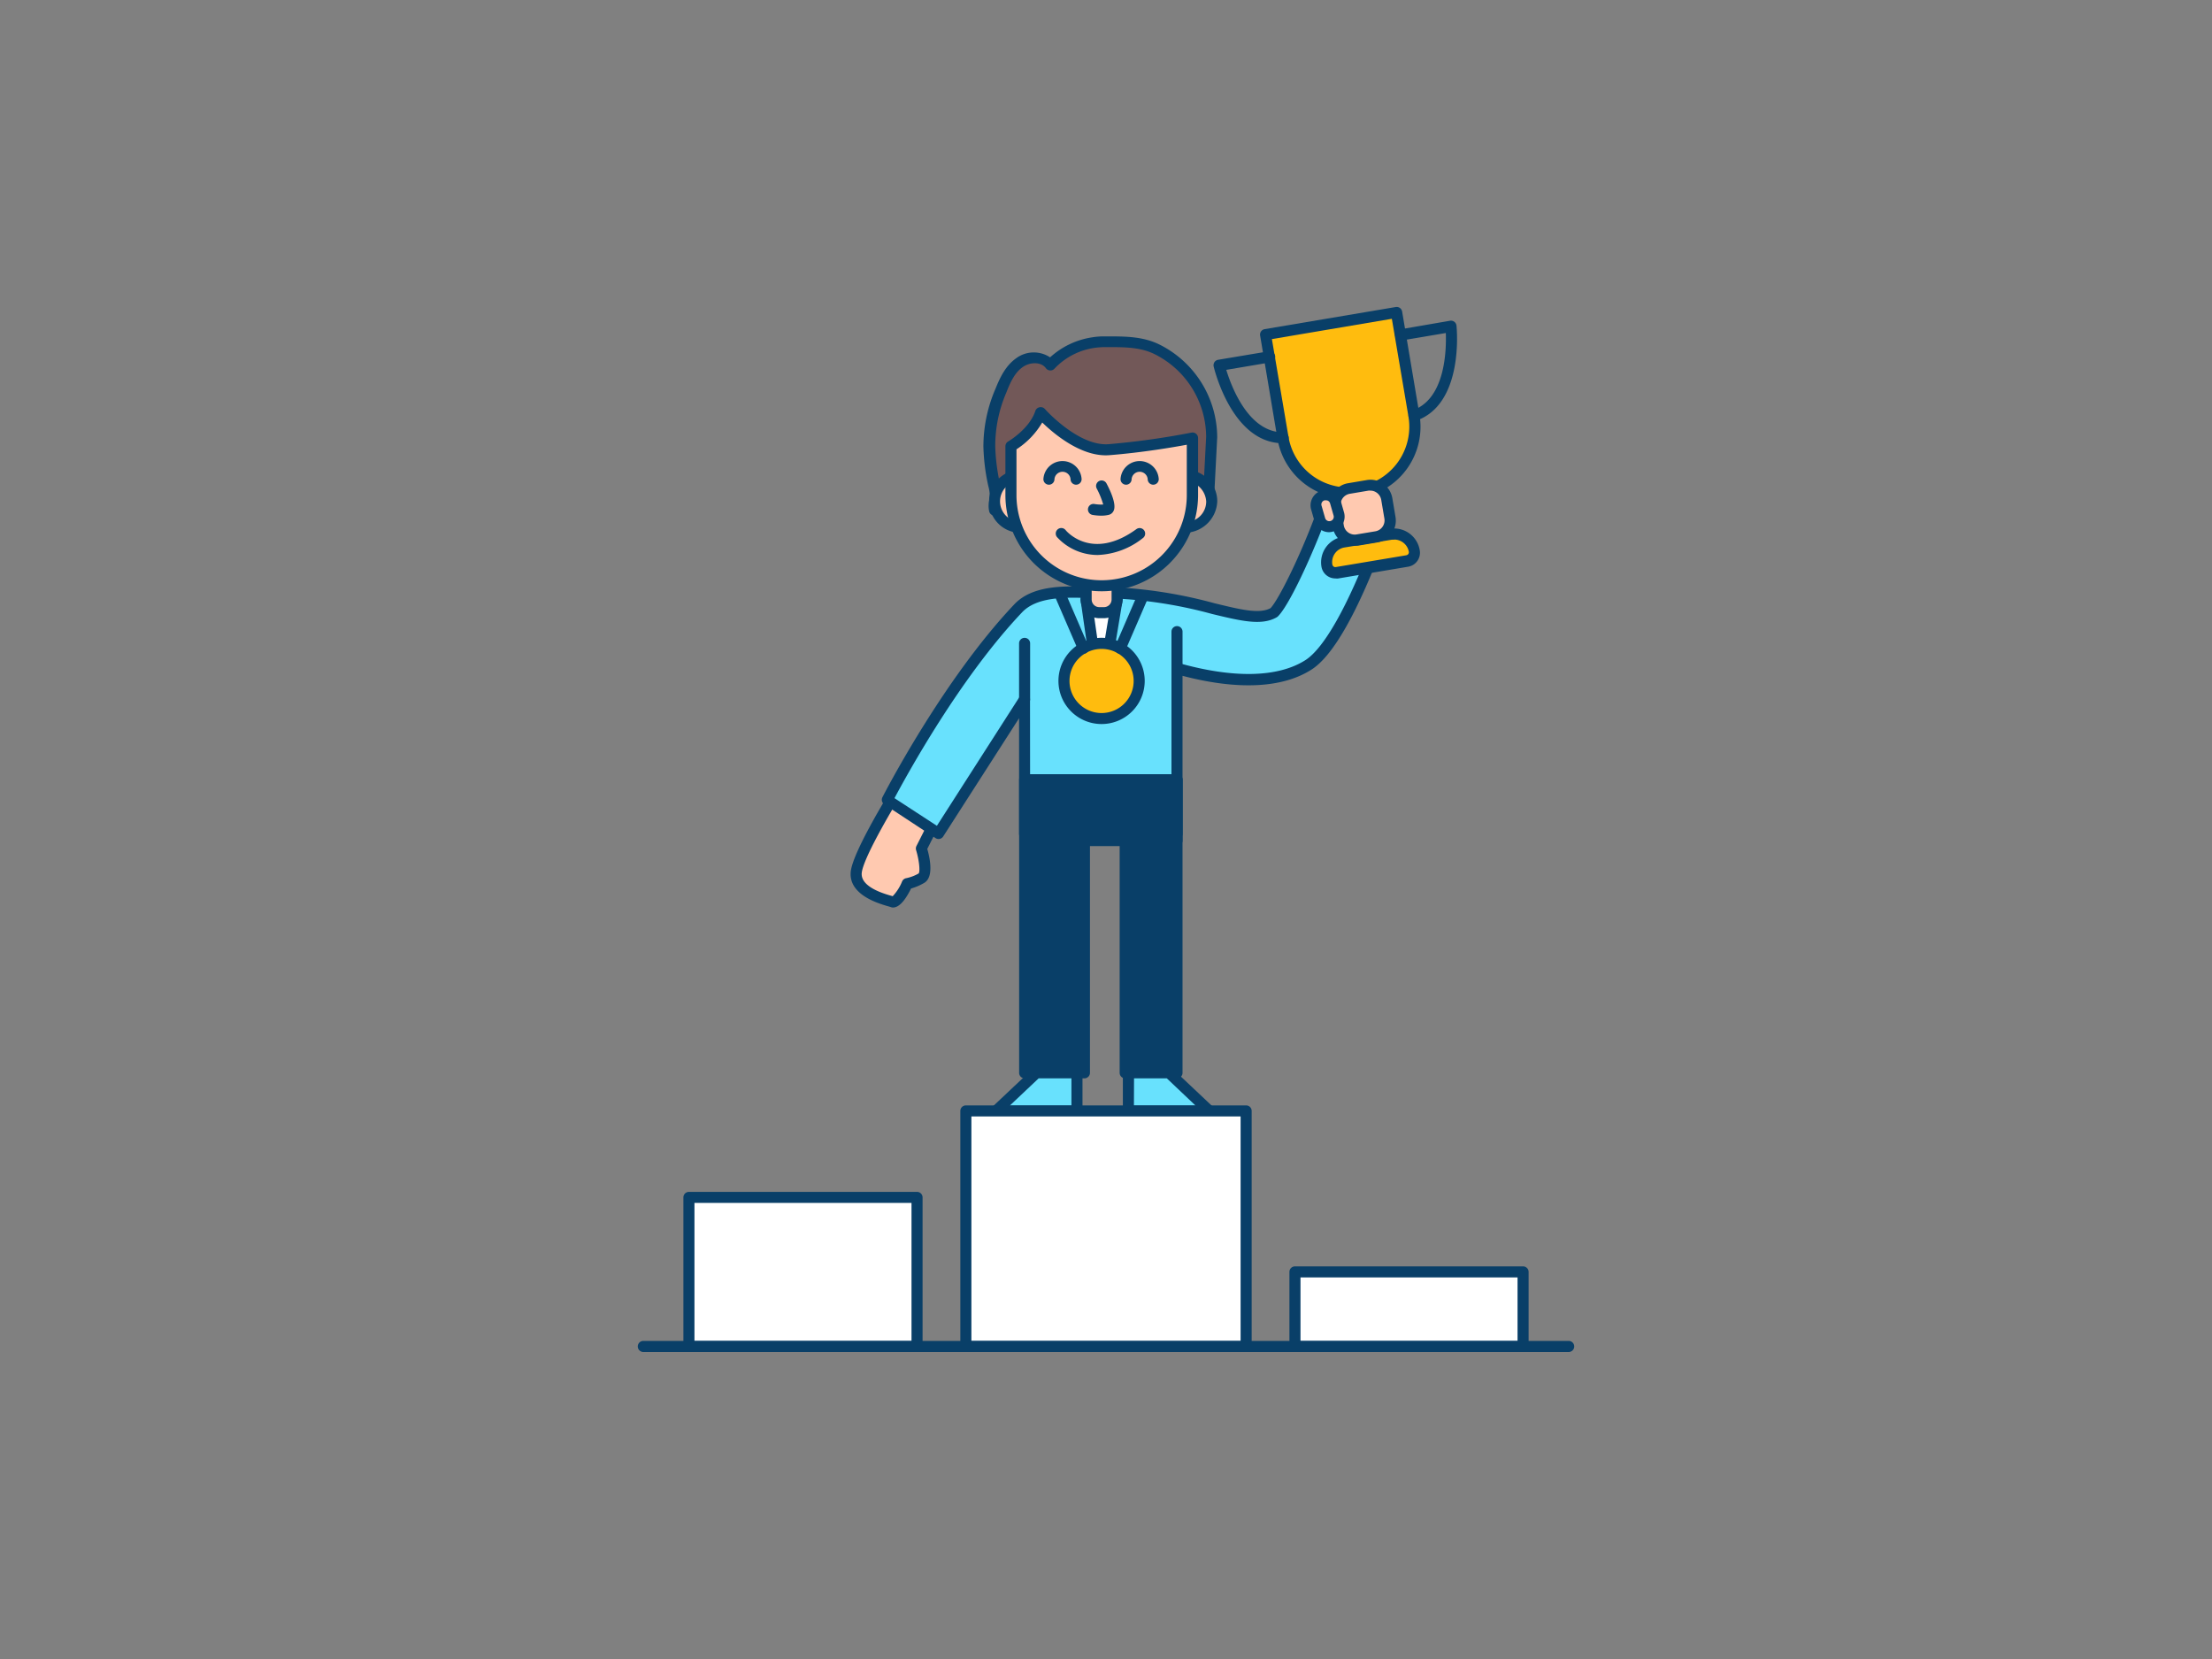 <svg xmlns="http://www.w3.org/2000/svg" viewBox="0 0 400 300"><rect x="0" y="0" width="400" height="300" fill="#808080" stroke="none"/><g id="_175_winner_outline" data-name="#175_winner_outline"><path d="M169.53,147.68l-2.92,5.78s1.42,4.58,0,5.38a8.28,8.28,0,0,1-2.57,1s-1.59,3.63-2.74,3.28-6.82-1.68-6.46-5.31,8.32-16.29,8.32-16.29Z" fill="#ffc9b0"/><path d="M161.46,164.11A1.51,1.51,0,0,1,161,164l-.3-.09c-1.8-.51-7.27-2.08-6.86-6.27.37-3.76,7.64-15.41,8.47-16.73a1,1,0,0,1,.73-.46,1,1,0,0,1,.81.28l6.38,6.2a1,1,0,0,1,.19,1.16l-2.74,5.42c.51,1.78,1.19,5.16-.58,6.16a10.24,10.24,0,0,1-2.35,1C164,162.17,162.85,164.11,161.46,164.11Zm.12-2h0Zm1.77-19.06c-2.49,4.05-7.27,12.26-7.52,14.8s4,3.76,5.42,4.16l.18.05a8.48,8.48,0,0,0,1.7-2.67,1,1,0,0,1,.76-.59,7.61,7.61,0,0,0,2.23-.85c.3-.37.09-2.42-.46-4.22a1,1,0,0,1,.06-.74l2.59-5.12Z" fill="#093f68"/><path d="M238.86,93.31c-2.89,7.76-6.82,15.82-8.48,17.44-4.83,2.8-14.46-3.62-31.81-3.62-4,0-10.92-.87-14.43,2.84-13.06,13.8-23.68,34.66-23.68,34.66l9.26,6.09,15.56-24.25v24.25h27.56V120.86a49,49,0,0,0,13,2,20.08,20.08,0,0,0,10.76-2.65c4.69-3,9.6-14.13,12.9-23Z" fill="#68e1fd"/><path d="M169.72,151.72a1,1,0,0,1-.55-.17l-9.26-6.09a1,1,0,0,1-.34-1.29c.1-.21,10.83-21.15,23.85-34.89,3.29-3.48,9-3.31,13.22-3.19.7,0,1.35,0,1.93,0a84.38,84.38,0,0,1,21.06,3c4.68,1.13,8.09,2,10.14.87,1.45-1.57,5.18-9,8.16-17a1,1,0,0,1,1.28-.59l10.61,4a1,1,0,0,1,.59,1.28c-4.88,13.08-9.35,21-13.31,23.47-5.26,3.34-13.35,3.69-23.26,1.09v28.55a1,1,0,0,1-1,1H185.28a1,1,0,0,1-1-1V129.88l-13.72,21.38a1,1,0,0,1-.63.44Zm16.56-2h25.56V120.86a1,1,0,0,1,.4-.8,1,1,0,0,1,.88-.17c9.89,2.8,17.93,2.65,22.91-.5,3.39-2.14,7.69-9.77,12.15-21.54l-8.73-3.26c-2.63,6.86-6.44,15-8.37,16.88a1,1,0,0,1-.2.15c-2.73,1.58-6.5.66-11.72-.6a81.73,81.73,0,0,0-20.59-2.89c-.6,0-1.27,0-2,0-3.8-.11-9-.26-11.71,2.56-11.39,12-21,29.71-23.11,33.64l7.67,5,15-23.4a1,1,0,0,1,1.84.54Zm44.1-39h0Z" fill="#093f68"/><polygon points="199 126.47 196.41 108.41 202.01 108.41 199 126.47" fill="#fff"/><path d="M199,127.47h0a1,1,0,0,1-1-.86l-2.59-18.06a1,1,0,0,1,.23-.79,1,1,0,0,1,.76-.35H202a1,1,0,0,1,1,1.17l-3,18.06A1,1,0,0,1,199,127.47Zm-1.44-18.06,1.51,10.53,1.76-10.53Z" fill="#093f68"/><path d="M197.66,62a13.25,13.25,0,0,1,2.08-.16c3.22,0,6.5-.08,9.44,1.35a17.85,17.85,0,0,1,9.93,15.9s-.68,13.17-.68,13.17H179.89a7.88,7.88,0,0,1,.16-2.46,10.57,10.57,0,0,0-.39-2.54,35.83,35.83,0,0,1-.77-6.53,25.33,25.33,0,0,1,2.12-10c.78-1.91,1.7-3.89,3.38-5.07s4.35-1.23,5.55.44A13.46,13.46,0,0,1,197.66,62Z" fill="#725858"/><path d="M218.43,93.24H179.89a1,1,0,0,1-1-.72,4.46,4.46,0,0,1,0-2.06,6.53,6.53,0,0,0,.1-.72,7.2,7.2,0,0,0-.24-1.73c-.05-.19-.09-.38-.13-.57a36.9,36.9,0,0,1-.79-6.72,26.35,26.35,0,0,1,2.19-10.43c.8-2,1.82-4.16,3.74-5.51a5.34,5.34,0,0,1,6.13-.16A14.45,14.45,0,0,1,197.51,61h0a12.7,12.7,0,0,1,2.24-.17h.57c3.11,0,6.33,0,9.3,1.45a18.83,18.83,0,0,1,10.49,16.8s0,0-.68,13.23A1,1,0,0,1,218.43,93.24Zm-37.58-2h36.63c.15-3,.62-12.1.63-12.22a16.79,16.79,0,0,0-9.37-15c-2.55-1.25-5.4-1.25-8.42-1.25h-.58a14.16,14.16,0,0,0-1.92.15h0a12.38,12.38,0,0,0-7.14,3.75,1,1,0,0,1-.8.32,1,1,0,0,1-.75-.41c-.86-1.2-2.91-1.11-4.16-.22-1.48,1-2.31,2.86-3,4.64a24.41,24.41,0,0,0-2,9.64,35.43,35.43,0,0,0,.75,6.35l.12.53a8.19,8.19,0,0,1,.28,2.26,6.94,6.94,0,0,1-.12,1C180.89,91,180.87,91.1,180.85,91.24ZM197.66,62h0Z" fill="#093f68"/><path d="M196.41,105.19H202a0,0,0,0,1,0,0v3.22a2.38,2.38,0,0,1-2.38,2.38h-.84a2.38,2.38,0,0,1-2.38-2.38v-3.22A0,0,0,0,1,196.41,105.19Z" fill="#ffc9b0"/><path d="M199.63,111.79h-.84a3.38,3.38,0,0,1-3.38-3.38v-3.22a1,1,0,0,1,1-1H202a1,1,0,0,1,1,1v3.22A3.39,3.39,0,0,1,199.63,111.79Zm-2.22-5.6v2.22a1.38,1.38,0,0,0,1.38,1.38h.84a1.38,1.38,0,0,0,1.38-1.38v-2.22Z" fill="#093f68"/><ellipse cx="184.14" cy="90.65" rx="5.12" ry="4.69" fill="#ffc9b0"/><path d="M184.14,96.34a5.7,5.7,0,1,1,6.12-5.69A5.92,5.92,0,0,1,184.14,96.34Zm0-9.37a3.71,3.71,0,1,0,4.12,3.68A3.92,3.92,0,0,0,184.14,87Z" fill="#093f68"/><ellipse cx="213.99" cy="90.65" rx="5.12" ry="4.69" fill="#ffc9b0"/><path d="M214,96.34a5.7,5.7,0,1,1,6.12-5.69A5.92,5.92,0,0,1,214,96.34ZM214,87a3.71,3.71,0,1,0,4.12,3.68A3.92,3.92,0,0,0,214,87Z" fill="#093f68"/><path d="M199.21,105.92h0a16.39,16.39,0,0,1-16.4-16.39V80.7s4.13-2.36,5.35-6.07c0,0,6.31,7.17,12.38,6.68a141.88,141.88,0,0,0,15.07-2.1V89.53A16.4,16.4,0,0,1,199.21,105.92Z" fill="#ffc9b0"/><path d="M199.21,106.92a17.42,17.42,0,0,1-17.4-17.39V80.7a1,1,0,0,1,.5-.87s3.82-2.22,4.91-5.51a1,1,0,0,1,.74-.67,1,1,0,0,1,1,.32c.05.07,6.08,6.79,11.54,6.35a140.79,140.79,0,0,0,14.95-2.09,1,1,0,0,1,1.2,1V89.53A17.42,17.42,0,0,1,199.21,106.92Zm-15.4-25.67v8.28a15.4,15.4,0,0,0,30.8,0V80.42c-2.39.45-8,1.41-14,1.89-5,.39-10-3.83-12.14-5.91A14.52,14.52,0,0,1,183.81,81.25Z" fill="#093f68"/><path d="M199.12,93.25a9.22,9.22,0,0,1-1.56-.14,1,1,0,0,1-.81-1.15,1,1,0,0,1,1.16-.82,6.86,6.86,0,0,0,1.59.09,15,15,0,0,0-1.18-2.89,1,1,0,0,1,.43-1.35,1,1,0,0,1,1.34.43c.87,1.64,1.79,3.84,1.3,4.92a1.3,1.3,0,0,1-.9.76A5.75,5.75,0,0,1,199.12,93.25Z" fill="#093f68"/><rect x="185.29" y="141.04" width="10.82" height="52.98" fill="#093f68"/><path d="M196.1,195H185.29a1,1,0,0,1-1-1V141a1,1,0,0,1,1-1H196.1a1,1,0,0,1,1,1v53A1,1,0,0,1,196.1,195Zm-9.81-2h8.81V142h-8.81Z" fill="#093f68"/><rect x="203.47" y="141.04" width="9.38" height="52.98" fill="#093f68"/><path d="M212.84,195h-9.37a1,1,0,0,1-1-1V141a1,1,0,0,1,1-1h9.37a1,1,0,0,1,1,1v53A1,1,0,0,1,212.84,195Zm-8.37-2h7.37V142h-7.37Z" fill="#093f68"/><rect x="185.81" y="140.94" width="27.03" height="11.01" fill="#093f68"/><path d="M212.84,153h-27a1,1,0,0,1-1-1v-11a1,1,0,0,1,1-1h27a1,1,0,0,1,1,1v11A1,1,0,0,1,212.84,153Zm-26-2h25v-9h-25Z" fill="#093f68"/><polygon points="194.75 194.01 194.75 200.92 180.09 200.92 187.42 194.01 194.75 194.01" fill="#68e1fd"/><path d="M194.75,201.92H180.09a1,1,0,0,1-.93-.63,1,1,0,0,1,.24-1.09l7.33-6.91a1,1,0,0,1,.69-.28h7.33a1,1,0,0,1,1,1v6.91A1,1,0,0,1,194.75,201.92Zm-12.14-2h11.14V195h-5.93Z" fill="#093f68"/><polygon points="204.05 194.01 204.05 200.92 218.71 200.92 211.38 194.01 204.05 194.01" fill="#68e1fd"/><path d="M218.71,201.92H204.05a1,1,0,0,1-1-1V194a1,1,0,0,1,1-1h7.33a1,1,0,0,1,.68.28l7.33,6.91a1,1,0,0,1-.68,1.72Zm-13.66-2h11.14L211,195h-5.93Z" fill="#093f68"/><rect x="174.66" y="200.89" width="50.67" height="42.59" fill="#fff"/><path d="M225.34,244.48H174.66a1,1,0,0,1-1-1V200.89a1,1,0,0,1,1-1h50.68a1,1,0,0,1,1,1v42.59A1,1,0,0,1,225.34,244.48Zm-49.68-2h48.68V201.89H175.66Z" fill="#093f68"/><rect x="124.58" y="216.53" width="41.25" height="26.95" fill="#fff"/><path d="M165.83,244.48H124.58a1,1,0,0,1-1-1V216.53a1,1,0,0,1,1-1h41.25a1,1,0,0,1,1,1v26.95A1,1,0,0,1,165.83,244.48Zm-40.25-2h39.25V217.53H125.58Z" fill="#093f68"/><rect x="234.17" y="230" width="41.25" height="13.47" fill="#fff"/><path d="M275.42,244.48H234.17a1,1,0,0,1-1-1V230a1,1,0,0,1,1-1h41.25a1,1,0,0,1,1,1v13.48A1,1,0,0,1,275.42,244.48Zm-40.25-2h39.25V231H235.17Z" fill="#093f68"/><rect x="244.02" y="84.13" width="4.97" height="17.78" transform="translate(-12 42.1) rotate(-9.53)" fill="#ffbc0e"/><path d="M245.53,103.2a1,1,0,0,1-1-.84L241.6,84.83a1,1,0,0,1,.82-1.15l4.9-.83a1,1,0,0,1,1.16.82l2.94,17.54a1.05,1.05,0,0,1-.17.75,1,1,0,0,1-.65.4l-4.91.83Zm-1.79-17.72,2.61,15.57,2.93-.5L246.67,85Z" fill="#093f68"/><path d="M231.26,58.3h24a0,0,0,0,1,0,0V77.2a12,12,0,0,1-12,12h0a12,12,0,0,1-12-12V58.3a0,0,0,0,1,0,0Z" transform="translate(-8.85 41.29) rotate(-9.53)" fill="#ffbc0e"/><path d="M243.84,90.17A13,13,0,0,1,231,79.31l-3.13-18.64a1,1,0,0,1,.82-1.15l23.7-4a1,1,0,0,1,1.16.82L256.69,75A13,13,0,0,1,246,90h0A12.19,12.19,0,0,1,243.84,90.17Zm2-1.16h0ZM230,61.32,233,79a11,11,0,0,0,12.69,9h0a11,11,0,0,0,9-12.69l-3-17.66Z" fill="#093f68"/><path d="M243.35,97.3H252a3.69,3.69,0,0,1,3.69,3.69v0a1.56,1.56,0,0,1-1.56,1.56H241.21a1.56,1.56,0,0,1-1.56-1.56v0a3.69,3.69,0,0,1,3.69-3.69Z" transform="translate(-13.13 42.38) rotate(-9.53)" fill="#ffbc0e"/><path d="M241.47,104.6a2.55,2.55,0,0,1-2.51-2.13,4.7,4.7,0,0,1,3.85-5.41l8.52-1.43a4.69,4.69,0,0,1,5.4,3.85,2.56,2.56,0,0,1-2.1,3l-12.73,2.14A3,3,0,0,1,241.47,104.6Zm10.64-7a3.4,3.4,0,0,0-.45,0L243.14,99a2.63,2.63,0,0,0-1.75,1.09,2.7,2.7,0,0,0-.46,2,.61.61,0,0,0,.23.36.54.54,0,0,0,.41.09l12.73-2.13h0a.61.61,0,0,0,.37-.23.56.56,0,0,0,.09-.42A2.69,2.69,0,0,0,252.11,97.57Z" fill="#093f68"/><path d="M232,80.15c-9.16,0-12.39-13.31-12.53-13.87a1.05,1.05,0,0,1,.14-.79,1,1,0,0,1,.67-.43l9.14-1.53a1,1,0,0,1,.33,2l-8,1.35c.91,3,4,11.3,10.29,11.3,0,0,0,0,0,0a1,1,0,0,1,0,2Z" fill="#093f68"/><path d="M255.7,76.17a1,1,0,0,1-.95-.68,1,1,0,0,1,.63-1.27c6-2,6.18-10.95,6.07-14l-8,1.35a1,1,0,1,1-.33-2L262.22,58a1,1,0,0,1,.77.19,1,1,0,0,1,.39.7c.06.58,1.35,14.25-7.36,17.21A.91.91,0,0,1,255.7,76.17Z" fill="#093f68"/><rect x="241.7" y="87.98" width="9.44" height="9.44" rx="3.01" transform="translate(-11.95 42.08) rotate(-9.53)" fill="#ffc9b0"/><path d="M245,98.68a4,4,0,0,1-4-3.34L240.5,92a4,4,0,0,1,.69-3,3.94,3.94,0,0,1,2.6-1.62l3.37-.57a4,4,0,0,1,4.62,3.29l.57,3.37a4,4,0,0,1-3.29,4.62h0l-3.38.57A4.89,4.89,0,0,1,245,98.68Zm3.87-1.61h0Zm-1.06-8.35a1.84,1.84,0,0,0-.33,0l-3.38.57a2,2,0,0,0-1.65,2.31L243,95a2,2,0,0,0,2.31,1.64l3.38-.56a2,2,0,0,0,1.65-2.32l-.57-3.37a2,2,0,0,0-.82-1.3A1.94,1.94,0,0,0,247.83,88.72Z" fill="#093f68"/><rect x="238.27" y="89.44" width="3.56" height="5.84" rx="1.78" transform="translate(-16.2 70.25) rotate(-16.11)" fill="#ffc9b0"/><path d="M240.37,96.24a2.77,2.77,0,0,1-2.67-2L237.06,92a2.79,2.79,0,0,1,5.35-1.55l.63,2.2a2.78,2.78,0,0,1-1.9,3.44A3,3,0,0,1,240.37,96.24Zm-.63-5.76a.57.57,0,0,0-.22,0,.76.76,0,0,0-.53,1l.63,2.19a.79.79,0,0,0,1,.54h0a.79.79,0,0,0,.53-1l-.63-2.19a.77.77,0,0,0-.38-.47A.79.79,0,0,0,239.74,90.48Z" fill="#093f68"/><path d="M185.28,127.47a1,1,0,0,1-1-1V116.34a1,1,0,0,1,2,0v10.13A1,1,0,0,1,185.28,127.47Z" fill="#093f68"/><path d="M212.84,121.86a1,1,0,0,1-1-1v-6.64a1,1,0,0,1,2,0v6.64A1,1,0,0,1,212.84,121.86Z" fill="#093f68"/><circle cx="199.21" cy="123.13" r="6.79" fill="#ffbc0e"/><path d="M199.21,130.93a7.8,7.8,0,1,1,7.79-7.8A7.8,7.8,0,0,1,199.21,130.93Zm0-13.59a5.8,5.8,0,1,0,5.79,5.79A5.79,5.79,0,0,0,199.21,117.34Z" fill="#093f68"/><path d="M202.57,118.24a1.09,1.09,0,0,1-.39-.08,1,1,0,0,1-.52-1.31l4-9.26a1,1,0,0,1,1.84.79l-4,9.25A1,1,0,0,1,202.57,118.24Z" fill="#093f68"/><path d="M195.91,118.24a1,1,0,0,1-.92-.61l-4-9.25a1,1,0,0,1,.52-1.31,1,1,0,0,1,1.32.52l4,9.26a1,1,0,0,1-.53,1.31A1,1,0,0,1,195.91,118.24Z" fill="#093f68"/><path d="M283.67,244.48H116.33a1,1,0,0,1,0-2H283.67a1,1,0,0,1,0,2Z" fill="#093f68"/><path d="M198.48,100.36a10,10,0,0,1-7.34-3.24,1,1,0,0,1,1.55-1.27c.19.25,4.81,5.64,12.81-.17a1,1,0,0,1,1.39.22,1,1,0,0,1-.22,1.4A13.93,13.93,0,0,1,198.48,100.36Z" fill="#093f68"/><path d="M194.59,87.65a1,1,0,0,1-1-1,1.46,1.46,0,0,0-2.91,0,1,1,0,1,1-2,0,3.46,3.46,0,0,1,6.91,0A1,1,0,0,1,194.59,87.65Z" fill="#093f68"/><path d="M208.54,87.65a1,1,0,0,1-1-1,1.46,1.46,0,0,0-2.91,0,1,1,0,0,1-2,0,3.46,3.46,0,0,1,6.91,0A1,1,0,0,1,208.54,87.65Z" fill="#093f68"/></g></svg>